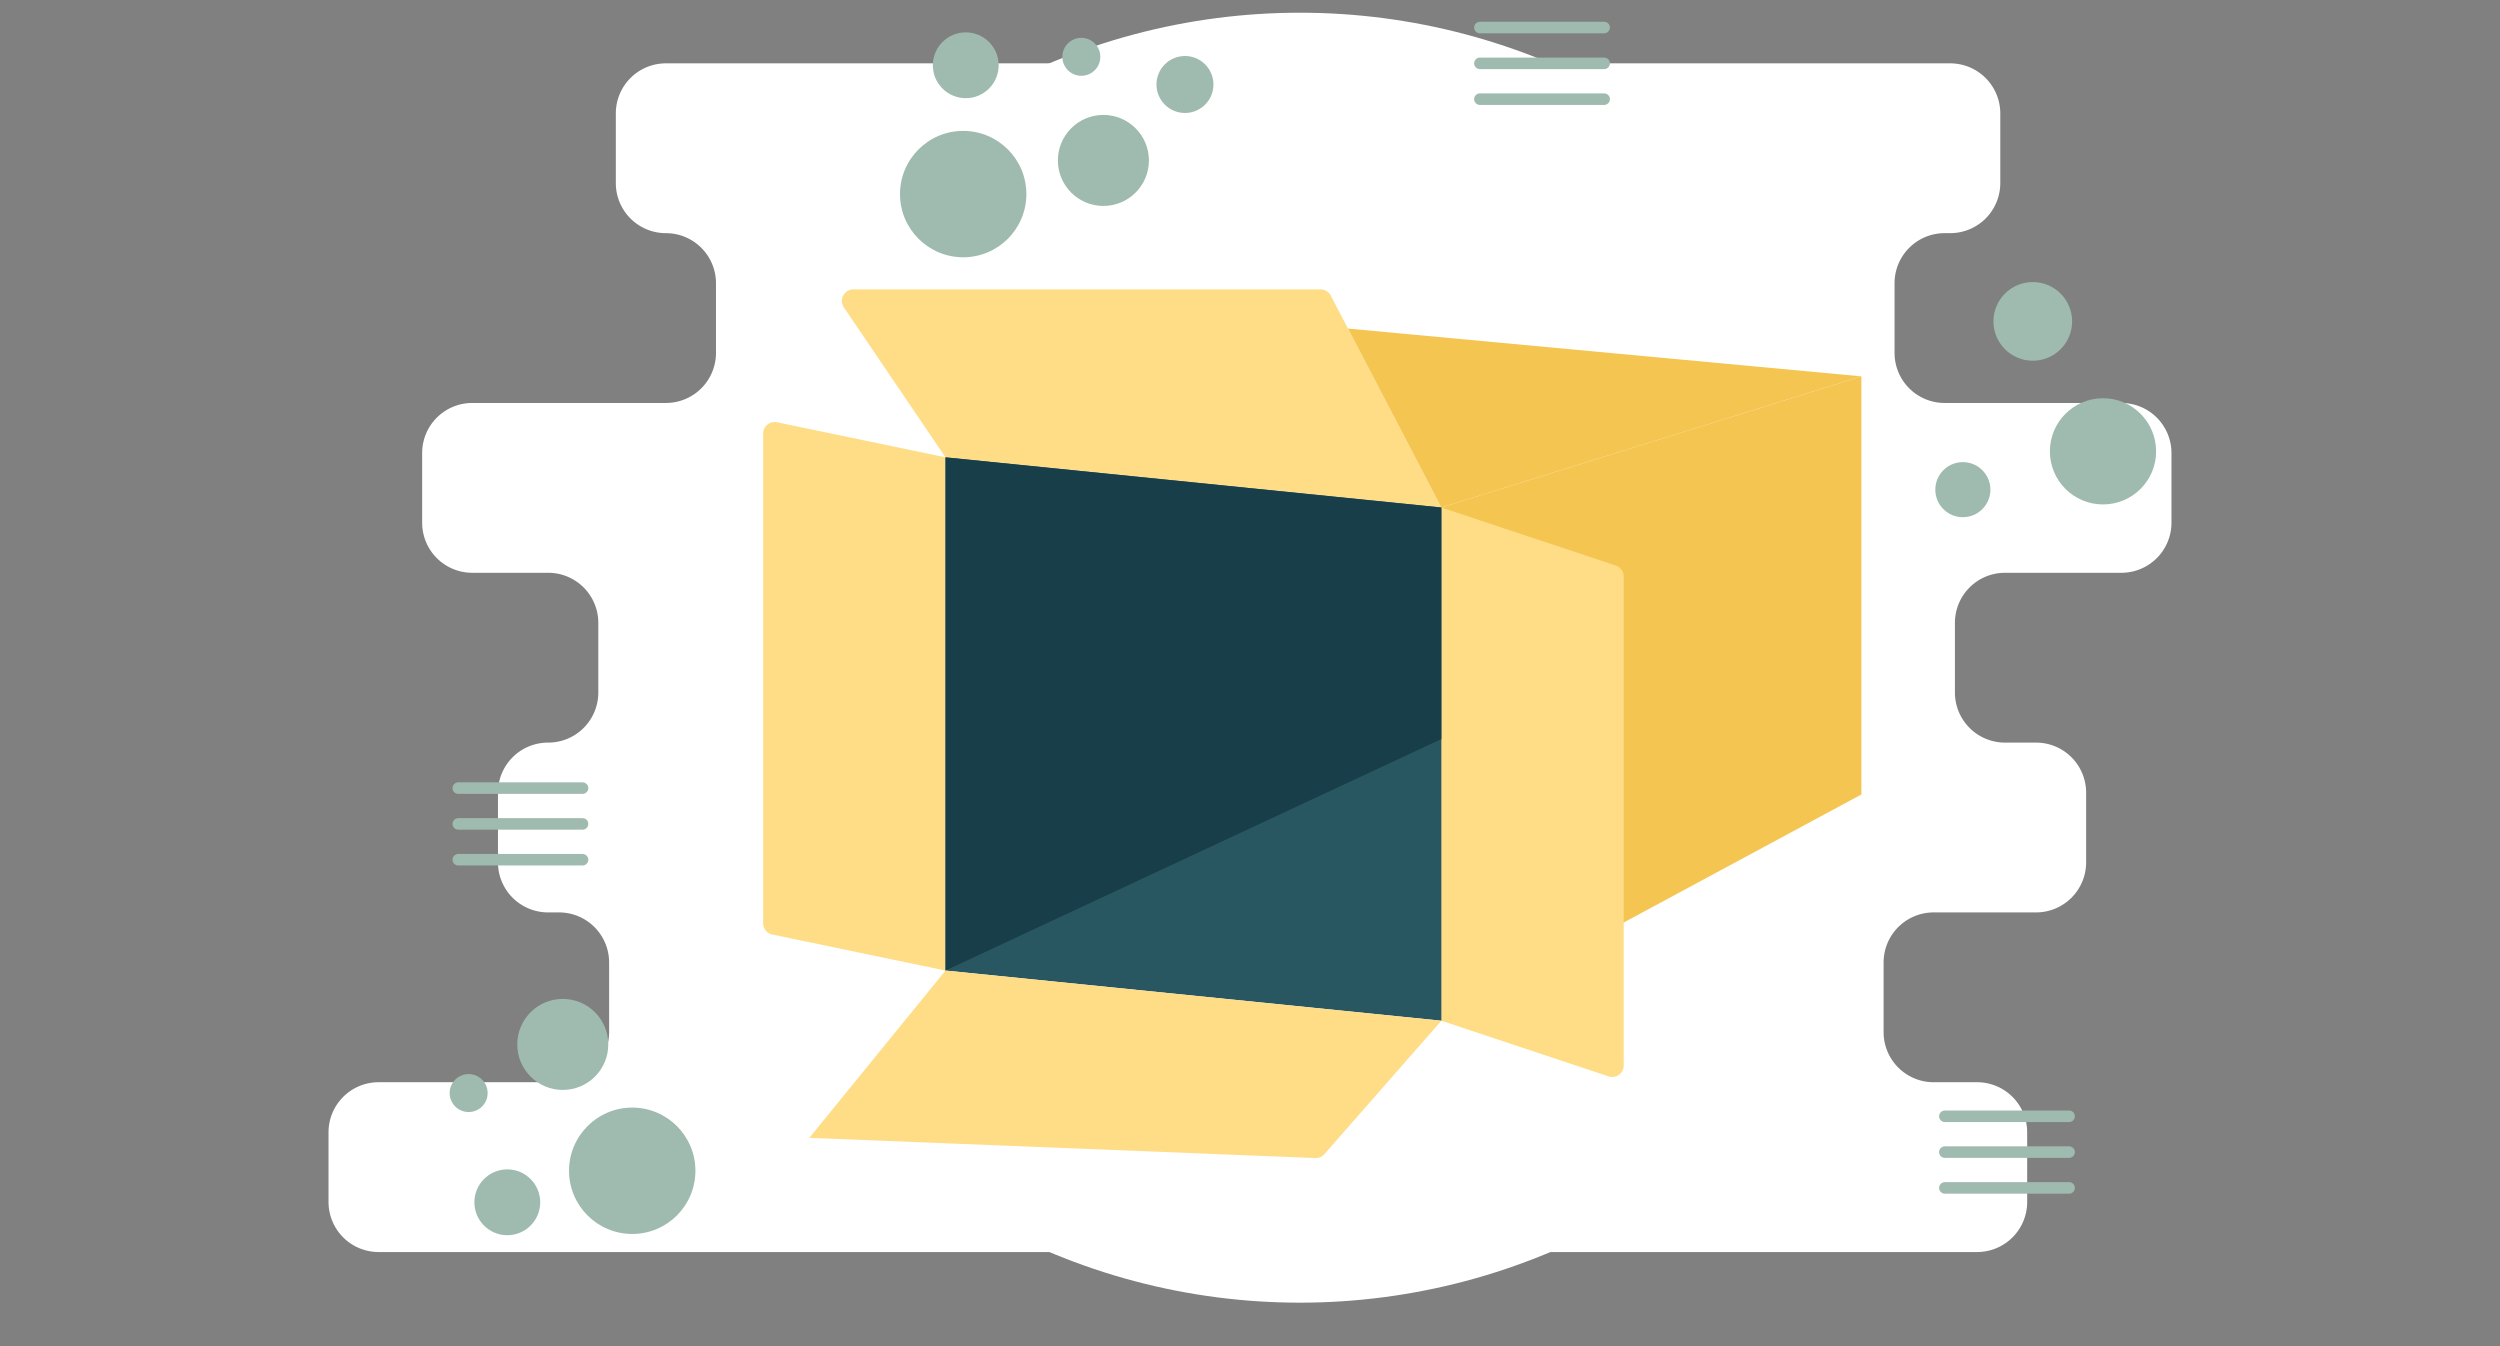 <svg xmlns="http://www.w3.org/2000/svg" viewBox="0 0 650 350" id="empty-box"><rect x="0" y="0" width="650" height="350" fill="#808080" stroke="none"/><g transform="translate(0, -85)"><circle cx="337.969" cy="256" r="167.695" fill="#fff"></circle><path fill="#fff" d="M564.583,220.903V202.794a13.021,13.021,0,0,0-13.021-13.021H505.603A13.021,13.021,0,0,1,492.582,176.752V158.642a13.021,13.021,0,0,1,13.021-13.021h1.451a13.021,13.021,0,0,0,13.021-13.021V114.491A13.021,13.021,0,0,0,507.054,101.47H173.135a13.021,13.021,0,0,0-13.021,13.021v18.11a13.021,13.021,0,0,0,13.021,13.021h0a13.021,13.021,0,0,1,13.021,13.021V176.752a13.021,13.021,0,0,1-13.021,13.021H122.782a13.021,13.021,0,0,0-13.021,13.021v18.11a13.021,13.021,0,0,0,13.021,13.021h19.758A13.021,13.021,0,0,1,155.561,246.945v18.11a13.021,13.021,0,0,1-13.021,13.021h-.048a13.021,13.021,0,0,0-13.021,13.021v18.11a13.021,13.021,0,0,0,13.021,13.021h2.859A13.021,13.021,0,0,1,158.372,335.248v18.11a13.021,13.021,0,0,1-13.021,13.021H98.437a13.021,13.021,0,0,0-13.021,13.021v18.11A13.021,13.021,0,0,0,98.437,410.53H514.045a13.021,13.021,0,0,0,13.021-13.021V379.399A13.021,13.021,0,0,0,514.045,366.379H502.755a13.021,13.021,0,0,1-13.021-13.021V335.248a13.021,13.021,0,0,1,13.021-13.021h26.62a13.021,13.021,0,0,0,13.021-13.021V291.097a13.021,13.021,0,0,0-13.021-13.021h-8.075a13.021,13.021,0,0,1-13.021-13.021V246.945a13.021,13.021,0,0,1,13.021-13.021h30.263A13.021,13.021,0,0,0,564.583,220.903Z"></path><line x1="384.775" x2="417.077" y1="92.159" y2="92.159" fill="none" stroke="#9FBAAE" stroke-linecap="round" stroke-miterlimit="10" stroke-width="3"></line><line x1="384.775" x2="417.077" y1="101.47" y2="101.47" fill="none" stroke="#9FBAAE" stroke-linecap="round" stroke-miterlimit="10" stroke-width="3"></line><line x1="384.775" x2="417.077" y1="110.781" y2="110.781" fill="none" stroke="#9FBAAE" stroke-linecap="round" stroke-miterlimit="10" stroke-width="3"></line><line x1="119.153" x2="151.456" y1="289.908" y2="289.908" fill="none" stroke="#9FBAAE" stroke-linecap="round" stroke-miterlimit="10" stroke-width="3"></line><line x1="119.153" x2="151.456" y1="299.218" y2="299.218" fill="none" stroke="#9FBAAE" stroke-linecap="round" stroke-miterlimit="10" stroke-width="3"></line><line x1="119.153" x2="151.456" y1="308.529" y2="308.529" fill="none" stroke="#9FBAAE" stroke-linecap="round" stroke-miterlimit="10" stroke-width="3"></line><line x1="505.663" x2="537.966" y1="375.236" y2="375.236" fill="none" stroke="#9FBAAE" stroke-linecap="round" stroke-miterlimit="10" stroke-width="3"></line><line x1="505.663" x2="537.966" y1="384.546" y2="384.546" fill="none" stroke="#9FBAAE" stroke-linecap="round" stroke-miterlimit="10" stroke-width="3"></line><line x1="505.663" x2="537.966" y1="393.857" y2="393.857" fill="none" stroke="#9FBAAE" stroke-linecap="round" stroke-miterlimit="10" stroke-width="3"></line><circle cx="546.78" cy="202.347" r="13.807" fill="#9FBAAE"></circle><circle cx="510.344" cy="212.312" r="7.159" fill="#9FBAAE"></circle><circle cx="528.523" cy="168.562" r="10.228" fill="#9FBAAE"></circle><circle cx="164.38" cy="389.402" r="16.428" fill="#9FBAAE"></circle><circle cx="131.897" cy="397.598" r="8.557" fill="#9FBAAE"></circle><circle cx="121.847" cy="369.192" r="4.936" fill="#9FBAAE"></circle><circle cx="146.321" cy="356.549" r="11.833" fill="#9FBAAE"></circle><circle cx="250.43" cy="135.463" r="16.428" fill="#9FBAAE"></circle><circle cx="251.096" cy="101.968" r="8.557" fill="#9FBAAE"></circle><circle cx="308.091" cy="106.968" r="7.406" fill="#9FBAAE"></circle><circle cx="281.147" cy="99.771" r="4.936" fill="#9FBAAE"></circle><circle cx="286.883" cy="126.713" r="11.833" fill="#9FBAAE"></circle><polygon fill="#F4C550" points="483.963 291.561 374.753 350.388 374.753 216.949 483.963 182.855 483.963 291.561"></polygon><path fill="#FFDC86" d="M374.753,216.949l-128.921-13.042-26.422-38.981a3,3,0,0,1,2.483-4.683H343.339a3,3,0,0,1,2.66,1.612Z"></path><path fill="#FFDC86" d="M245.832 337.346L200.808 327.978a3 3 0 01-2.389-2.937V197.73a3 3 0 013.611-2.937l43.802 9.114zM418.218 364.859L374.753 350.388V216.949l45.361 15.101a3 3 0 012.052 2.846V362.012A3 3 0 01418.218 364.859z"></path><polygon fill="#295761" points="374.753 350.388 245.832 337.346 245.832 203.907 374.753 216.949 374.753 350.388"></polygon><path fill="#FFDC86" d="M341.97,386.091l-131.544-5.249,35.406-43.496,128.921,13.042-30.408,34.683A3,3,0,0,1,341.97,386.091Z"></path><polygon fill="#F4C550" points="374.753 216.949 483.963 182.855 350.473 170.429 374.753 216.949"></polygon><polygon fill="#183E49" points="245.832 337.346 374.753 277.148 374.753 216.949 245.832 203.907 245.832 337.346"></polygon></g></svg>